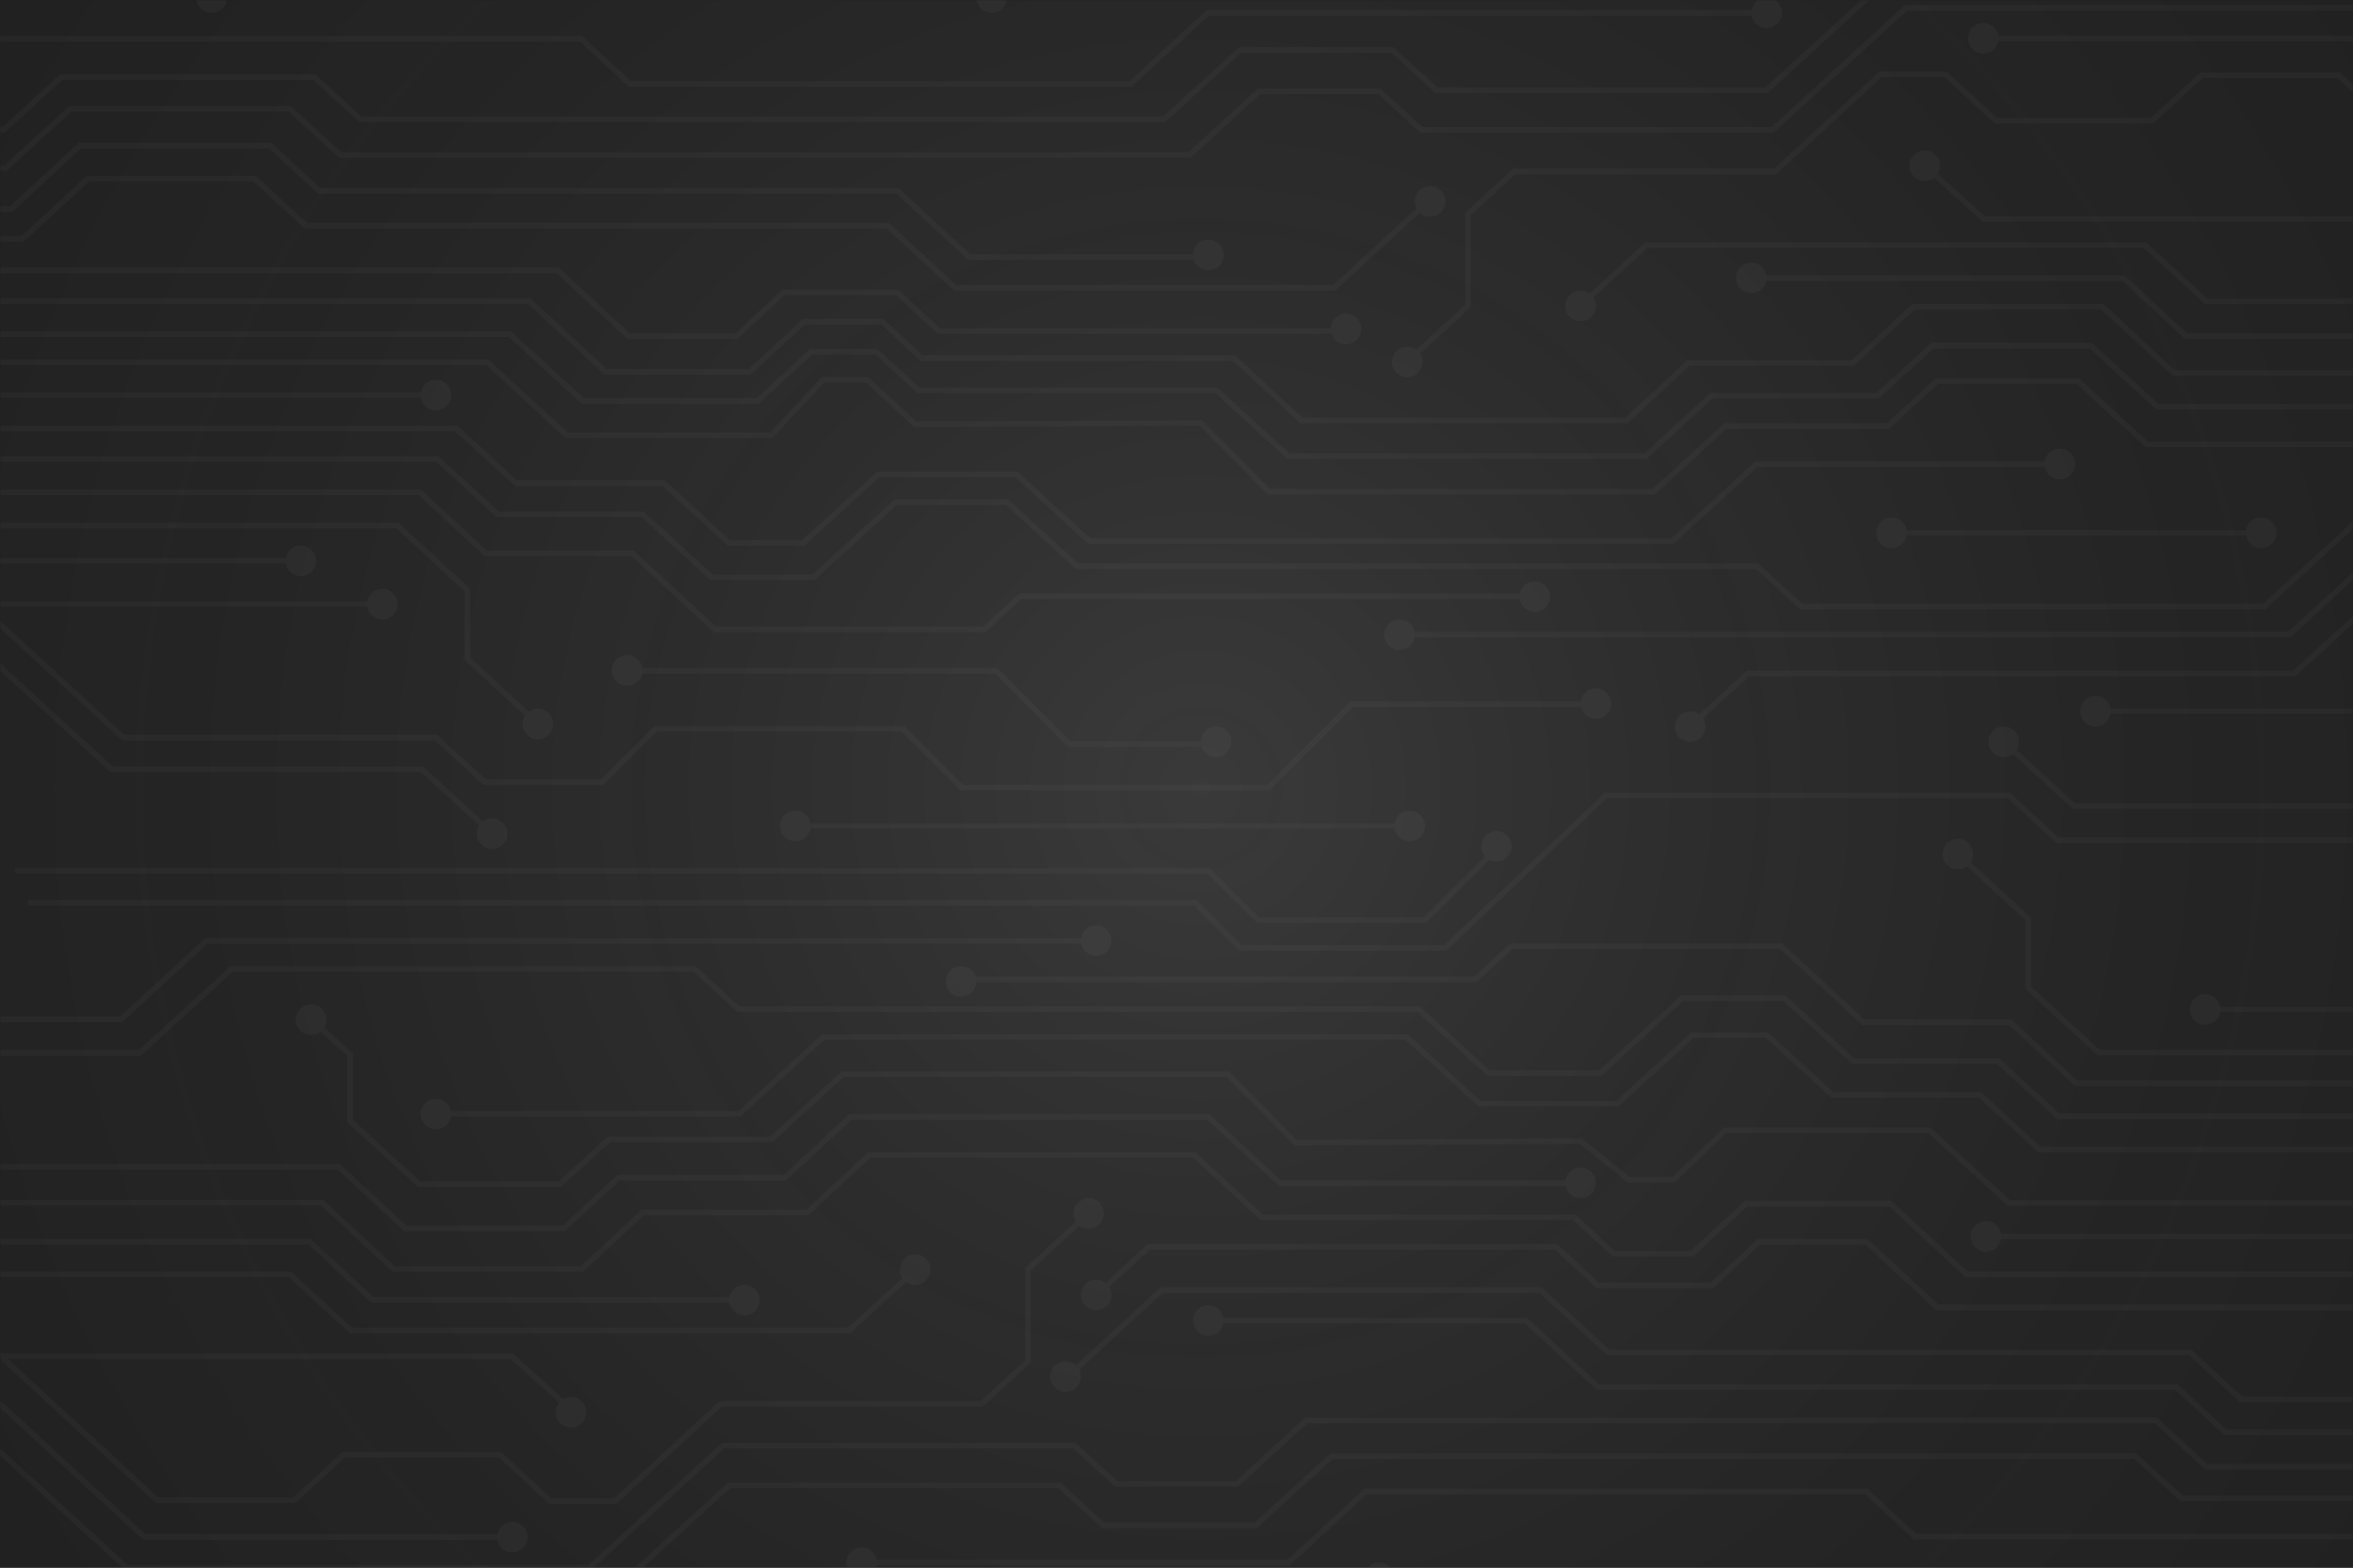<svg height="615" viewBox="0 0 923 615" width="923" xmlns="http://www.w3.org/2000/svg" xmlns:xlink="http://www.w3.org/1999/xlink"><rect x="0" y="0" width="923" height="615" fill="#808080" stroke="none"/><defs><path id="a" d="m0 0h923v615h-923z"/><radialGradient id="b" cx="32.745%" cy="50%" gradientTransform="matrix(.014 .999 -.429 .032 .537 .157)" r="111.293%"><stop offset="0" stop-color="#fff" stop-opacity=".13"/><stop offset="1" stop-opacity="0"/></radialGradient><mask id="c" fill="#fff"><use fill="#fff" fill-rule="evenodd" xlink:href="#a"/></mask><mask id="d" fill="#fff"><path d="m0 638h1087v-638h-1087z" fill="#fff" fill-rule="evenodd"/></mask></defs><g fill="none" fill-rule="evenodd"><use fill="#212121" xlink:href="#a"/><path d="m0 0h1440v618h-1440z" fill="url(#b)" fill-opacity=".87" mask="url(#c)"/><g mask="url(#c)" opacity=".05"><g fill-rule="evenodd" transform="translate(-49 -10)"><g fill="#a7a9ac"><path d="m286.967 638h-261.967v-2.173h261.116l48.49-44.28h130.375l17.213 15.72h58.975l29.724-27.144h316.149l18.061 16.492h98.48l22.575-20.615h50.843v2.173h-49.992l-22.575 20.615h-100.182l-18.061-16.492h-314.447l-29.725 27.144h-60.674l-17.214-15.72h-128.673z"/><path d="m280.783 626h-182.649l-68.134-62.345 1.477-1.604 67.506 61.771h180.95l52.274-47.832h138.644l16.499 15.097h46.332l27.329-25.008h333.992l19.851 18.164h85.139l25.402-23.243h51.605v2.178h-50.754l-25.402 23.243h-86.841l-19.851-18.164h-332.289l-27.332 25.008h-48.033l-16.499-15.097h-136.942z"/><path d="m997.074 573h-75.559l-19.147-17.728h-226.991l-.314-.291-27.843-25.777h-124.219v-2.204h125.071l.312.29 27.844 25.778h226.992l19.146 17.728h73.857l26.909-24.914h53.868v2.204h-53.017z"/><path d="m250 614h-144.848l-61.152-56.386 1.476-1.614 60.526 55.807h143.999z"/><path d="m290.661 600h-26.174l-19.862-18.287h-60.339l-19.391 17.854h-54.697l-63.198-58.186 1.478-1.615 62.57 57.608h52.995l19.393-17.854h62.039l19.863 18.287h24.472l41.467-38.178h102.374l17.43-16.048v-36.077l24.441-22.504 1.478 1.615-23.733 21.851v36.078l-18.766 17.278h-102.373z"/><path d="m993.945 560h-66.288l-19.932-18.37h-228.277l-.313-.289-26.2-24.148h-147.888l-36.572 33.707-1.476-1.614 37.198-34.286h149.589l.312.289 26.2 24.148h228.278l19.931 18.37h64.587l25.573-23.57h55.332v2.193h-54.482z"/><path d="m1074 524h-265.418l-.313-.291-27.542-25.504h-41.305l-18.538 17.168h-45.551l-16.42-15.208h-158.888l-20.548 19.029-1.477-1.624 21.175-19.61h160.59l16.42 15.208h43.848l18.538-17.168h43.01l.313.29 27.542 25.505h264.565z"/><path d="m1074 511h-254.025l-.312-.291-29.593-27.435h-55.783l-21.161 19.619h-31.613l-15.382-14.259h-122.643l-26.347-24.427h-126.755l-24.296 22.525h-64.502l-23.812 22.077h-74.867l-27.97-25.933h-146.94v-2.207h147.79l27.971 25.933h73.165l23.812-22.077h64.502l24.296-22.525h128.456l26.346 24.427h122.644l15.382 14.259h29.911l21.161-19.619h57.485l.312.291 29.594 27.435h253.173z"/><path d="m270.536 493h-62.959l-26.162-24.22h-150.415v-2.204h151.267l26.161 24.22h61.258l21.457-19.864h65.247l25.848-23.931h141.134l28.102 26.017h116.526v2.204h-117.378l-.313-.291-27.789-25.726h-139.433l-25.848 23.931h-65.245z"/><path d="m828 496h246v-2h-246z" mask="url(#d)"/><path d="m1074 483h-237.393l-.312-.287-30.913-28.232h-79.246l-20.311 19.484h-18.188l-18.899-15.223-112.007.545-26.615-26.883h-150.043l-28.068 25.635h-63.709l-19.235 17.566h-56.091l-27.658-25.259v-26.024l-18.311-16.723 1.476-1.6 19.018 17.369v26.024l26.323 24.041h54.392l19.233-17.566h63.709l28.069-25.635h151.807l26.612 26.879 111.865-.545 18.905 15.227h16.534l20.31-19.484h80.978l.312.287 30.913 28.232h236.543z" mask="url(#d)"/><path d="m1074 449h-217.973l-23.643-21.649h-56.907l-.312-.288-26.69-24.436h-39.198l-32.194 29.478h-44.545l-.313-.288-27.109-24.819h-266.808l-17.277-15.819h-180.765l-35.999 32.96h-64.264v-2.179h63.414l35.998-32.96h182.466l17.278 15.819h266.808l.313.288 27.109 24.819h42.843l32.193-29.478h40.902l.312.288 26.689 24.436h56.907l.312.288 23.331 21.361h217.122z" mask="url(#d)"/><path d="m1074 462h-225.4l-.312-.287-23.087-21.109h-57.862l-.312-.287-25.307-23.14h-28.457l-29.325 26.817h-55.044l-.312-.286-28.289-25.868h-227.877l-32.975 30.154h-119.44v-2.176h118.59l32.975-30.154h229.577l.312.287 28.29 25.867h53.341l29.326-26.817h30.159l.312.286 25.307 23.141h57.863l.312.287 23.086 21.109h224.549z" mask="url(#d)"/><path d="m96.872 411h-56.872v-2.19h56.022l33.491-30.81h349.487v2.19h-348.636z" mask="url(#d)"/><path d="m1074 436h-211.034l-.312-.29-25.573-23.633h-57.607l-.312-.289-32.017-29.589h-104.843l-14.118 13.047h-202.183v-2.199h201.333l14.117-13.047h106.546l.312.289 32.018 29.589h57.606l.312.29 25.573 23.633h210.184z" mask="url(#d)"/><path d="m1064.523 420-86.236-79.328h-122.673l-19.003-17.482h-157.31l-62.885 59.7h-81.372l-17.613-17.652h-457.432v-2.19h458.336l17.613 17.652h79.596l62.885-59.7h159.032l19.002 17.482h122.673l.312.289 86.55 79.616z" mask="url(#d)"/><path d="m1067.521 404-83.798-76.716h-121.677l-.313-.288-27.733-25.389 1.479-1.608 27.419 25.102h121.677l.314.288 84.11 77.003z" mask="url(#d)"/><path d="m1074 424h-202.244l-.314-.29-27.839-25.691v-26.928l-27.603-25.472 1.477-1.619 28.313 26.126v26.927l26.818 24.749h201.392z" mask="url(#d)"/><path d="m914 407h174v-2h-174z" mask="url(#d)"/><path d="m608.443 372h-66.429l-19.362-19.297h-467.652v-2.177h468.557l19.362 19.297h64.62l27.917-27.823 1.545 1.539z" mask="url(#d)"/><path d="m341 521h-146.342l-24.648-22.798h-142.01v-2.202h142.86l24.649 22.798h145.491z" mask="url(#d)"/><path d="m382.507 533h-196.267l-24.051-22.071h-131.189v-2.182h132.039l24.051 22.071h194.569l24.866-22.818 1.475 1.607z" mask="url(#d)"/><path d="m272.523 564-23.155-20.858h-221.368v-2.142h222.218l23.782 21.422z" mask="url(#d)"/><path d="m554.973 624h-167.973v-2.199h167.123l30.087-27.801h197.272l19.11 17.659h273.408v2.199h-274.259l-19.11-17.659h-195.57z" mask="url(#d)"/><path d="m360 335h242v-2h-242z" mask="url(#d)"/><path d="m791 220h87v-2h-87z" mask="url(#d)"/><path d="m791 220h145v-2h-145z" mask="url(#d)"/><path d="m50.843 62h-50.843v-2.173h49.993l22.575-20.616h100.181l18.061 16.494h314.449l29.724-27.144h60.675l17.213 15.719h128.673l48.49-44.279h261.966v2.173h-261.115l-48.49 44.279h-130.375l-17.214-15.719h-58.974l-29.724 27.144h-316.149l-18.061-16.494h-98.48z" mask="url(#d)"/><path d="m51.605 77h-51.605v-2.178h50.754l25.402-23.244h86.841l19.851 18.165h332.289l27.33-25.009h48.033l16.5 15.098h136.941l52.275-47.832h182.65l.314.286 67.821 62.058-1.477 1.605-67.508-61.772h-180.948l-52.274 47.832h-138.644l-16.5-15.098h-46.331l-27.33 25.009h-333.991l-19.851-18.165h-85.139z" mask="url(#d)"/><path d="m523 112h-94.218l-28.147-26.069h-226.912l-19.141-17.727h-73.832l-26.9 24.914h-53.851v-2.204h53l26.901-24.914h75.531l19.141 17.727h226.912l28.147 26.069h93.368z" mask="url(#d)"/><path d="m1031.524 82-60.526-55.807h-143.999v-2.193h144.849l.312.288 60.839 56.096z" mask="url(#d)"/><path d="m601.478 153-1.478-1.616 23.733-21.851v-36.077l18.766-17.279h102.374l41.466-38.178h26.175l19.863 18.287h60.337l19.392-17.854h54.698l.313.288 62.884 57.897-1.478 1.616-62.57-57.609h-52.995l-19.392 17.854h-62.041l-19.863-18.287h-24.47l-41.468 38.178h-102.373l-17.432 16.049v36.077z" mask="url(#d)"/><path d="m572.804 124h-149.589l-26.512-24.437h-228.279l-19.931-18.37h-64.588l-25.572 23.57h-55.332v-2.193h54.482l25.573-23.57h66.287l19.932 18.37h228.278l26.513 24.437h147.888l36.572-33.707 1.475 1.616z" mask="url(#d)"/><path d="m338.195 143h-42.978l-27.835-25.795h-264.381v-2.205h265.232l27.834 25.795h41.279l18.525-17.167h45.517l16.41 15.207h159.202v2.205h-160.053l-16.41-15.207h-43.817z" mask="url(#d)"/><path d="m687.465 176h-128.457l-26.346-24.427h-122.644l-15.38-14.26h-29.912l-21.161 19.62h-57.484l-29.907-27.727h-253.173v-2.207h254.023l29.907 27.727h55.783l21.161-19.62h31.613l15.38 14.26h122.645l26.347 24.427h126.754l24.295-22.525h64.502l23.811-22.077h74.868l27.971 25.934h146.94v2.207h-147.791l-27.971-25.934h-73.165l-23.812 22.077h-64.502z" mask="url(#d)"/><path d="m694.941 190h-141.064l-28.087-25.743h-116.892l-16.546-15.166h-24.747l-21.057 19.297h-69.324l-28.593-26.207h-245.632v-2.181h246.481l28.595 26.207h67.623l21.056-19.297h26.447l16.548 15.166h116.891l28.088 25.743h139.362l25.835-23.678h65.213l21.447-19.656h62.929l26.146 23.965h150.34v2.181h-151.191l-26.146-23.965h-61.227l-21.447 19.656h-65.213z" mask="url(#d)"/><path d="m698.126 204h-151.885l-.32-.325-26.303-26.671-111.961.547-18.971-17.456h-16.411l-20.321 21.732h-81.05l-31.243-28.644h-236.66v-2.183h237.511l31.242 28.644h79.252l20.321-21.732h18.212l18.968 17.452 112.024-.547 26.627 27h150.119l28.083-25.748h63.74l19.244-17.645h56.12l27.004 24.759h93.533v2.183h-94.385l-27.003-24.759h-54.418l-19.243 17.645h-63.741z" mask="url(#d)"/><path d="m937.589 249h-182.468l-17.276-15.819h-266.809l-27.422-25.107h-42.843l-32.195 29.478h-40.9l-27.002-24.722h-56.906l-23.645-21.65h-217.122v-2.179h217.973l23.645 21.65h56.906l27.002 24.722h39.199l32.194-29.478h44.545l27.421 25.107h266.81l17.276 15.819h180.766l35.998-32.96h64.264v2.179h-63.413z" mask="url(#d)"/><path d="m364.588 224h-30.158l-25.62-23.426h-57.862l-23.4-21.398h-224.548v-2.176h225.4l23.399 21.398h57.862l25.619 23.426h28.458l29.325-26.816h55.044l28.601 26.155h227.877l32.974-30.155h119.44v2.176h-118.589l-32.974 30.155h-229.579l-28.601-26.155h-53.343z" mask="url(#d)"/><path d="m947.487 260h-349.487v-2.19h348.636l33.492-30.81h56.872v2.19h-56.021z" mask="url(#d)"/><path d="m435.55 258h-106.544l-32.329-29.878h-57.606l-25.885-23.923h-210.185v-2.199h211.034l25.885 23.923h57.607l32.328 29.878h104.846l14.117-13.048h202.183v2.199h-201.331z" mask="url(#d)"/><path d="m547.08 320h-121.363l-22.971-22.99h-96.142l-20.852 20.871h-47.17l-19.006-17.46h-122.697l-.315-.288-86.564-79.521 1.477-1.612 86.252 79.234h122.697l19.006 17.46h45.414l20.854-20.871h97.951l22.971 22.99h119.553l32.638-32.665h96.187v2.187h-95.281z" mask="url(#d)"/><path d="m712.476 296-1.476-1.607 23.25-21.309h214.335l36.097-33.084h52.317v2.18h-51.466l-36.098 33.084h-214.334z" mask="url(#d)"/><path d="m241.52 338-27.419-25.102h-121.677l-.314-.288-84.109-77.003 1.479-1.608 83.796 76.716h121.677l28.047 25.677z" mask="url(#d)"/><path d="m259.521 295-28.31-26.125v-26.929l-26.819-24.748h-201.392v-2.198h202.242l28.155 25.98v26.929l27.603 25.472z" mask="url(#d)"/><path d="m871 290h172v-2h-172z" mask="url(#d)"/><path d="m1049 143h-142.86l-24.649-22.798h-145.491v-2.202h146.342l24.649 22.798h142.009z" mask="url(#d)"/><path d="m670.475 130-1.475-1.608 25.492-23.392h196.268l24.051 22.071h131.189v2.182h-132.039l-24.051-22.071h-194.569z" mask="url(#d)"/><path d="m1049 97h-222.219l-23.781-21.421 1.475-1.579 23.155 20.858h221.369z" mask="url(#d)"/><path d="m492.956 44h-197.338l-19.117-17.657h-273.501v-2.199h274.351l19.117 17.657h195.638l30.096-27.801h219.798v2.199h-218.947z" mask="url(#d)"/><path d="m3 166h217v-2h-217z" mask="url(#d)"/><path d="m0 231h167v-2h-167z" mask="url(#d)"/><path d="m3 248h196v-2h-196z" mask="url(#d)"/><path d="m526 303h-57.976l-28.719-28.807h-144.305v-2.193h145.211l28.719 28.807h57.07z" mask="url(#d)"/></g><path d="m829 301c0 3.314 2.686 6 5.999 6 3.314 0 6.001-2.686 6.001-6s-2.687-6-6.001-6c-3.314 0-5.999 2.686-5.999 6" fill="#bcbec0" mask="url(#d)"/><path d="m811 345c0 3.314 2.686 6 5.999 6 3.315 0 6.001-2.686 6.001-6 0-3.313-2.686-6-6.001-6-3.312 0-5.999 2.687-5.999 6" fill="#bcbec0" mask="url(#d)"/><path d="m908 406c0 3.313 2.687 6 5.999 6 3.315 0 6.001-2.687 6.001-6 0-3.314-2.686-6-6.001-6-3.313 0-5.999 2.686-5.999 6" fill="#bcbec0" mask="url(#d)"/><path d="m663 474c0 3.314 2.686 6 5.999 6 3.314 0 6.001-2.686 6.001-6s-2.687-6-6.001-6c-3.314 0-5.999 2.686-5.999 6" fill="#bcbec0" mask="url(#d)"/><path d="m822 495c0 3.314 2.687 6 5.999 6 3.315 0 6.001-2.686 6.001-6 0-3.313-2.686-6-6.001-6-3.313 0-5.999 2.687-5.999 6" fill="#bcbec0" mask="url(#d)"/><path d="m473 379c0 3.314 2.687 6 5.999 6 3.314 0 6.001-2.686 6.001-6s-2.687-6-6.001-6c-3.313 0-5.999 2.686-5.999 6" fill="#bcbec0" mask="url(#d)"/><path d="m420 395c0 3.313 2.687 6 5.999 6 3.314 0 6.001-2.687 6.001-6 0-3.314-2.687-6-6.001-6-3.313 0-5.999 2.686-5.999 6" fill="#bcbec0" mask="url(#d)"/><path d="m630 342c0 3.314 2.686 6 5.999 6 3.315 0 6.001-2.686 6.001-6 0-3.313-2.686-6-6.001-6-3.314 0-5.999 2.687-5.999 6" fill="#bcbec0" mask="url(#d)"/><path d="m596 334c0 3.313 2.687 6 5.999 6 3.315 0 6.001-2.687 6.001-6 0-3.314-2.686-6-6.001-6-3.313 0-5.999 2.686-5.999 6" fill="#bcbec0" mask="url(#d)"/><path d="m355 334c0 3.313 2.687 6 6.001 6 3.314 0 5.999-2.687 5.999-6 0-3.314-2.686-6-5.999-6-3.314 0-6.001 2.686-6.001 6" fill="#bcbec0" mask="url(#d)"/><path d="m669 286c0 3.314 2.686 6 5.999 6 3.314 0 6.001-2.686 6.001-6s-2.687-6-6.001-6c-3.314 0-5.999 2.686-5.999 6" fill="#bcbec0" mask="url(#d)"/><path d="m520 301.001c0 3.314 2.687 5.999 6.001 5.999 3.314 0 5.999-2.686 5.999-5.999 0-3.314-2.686-6.001-5.999-6.001-3.314 0-6.001 2.687-6.001 6.001" fill="#bcbec0" mask="url(#d)"/><path d="m289 272.999c0 3.314 2.687 6.001 5.999 6.001 3.314 0 6.001-2.687 6.001-6.001 0-3.314-2.687-5.999-6.001-5.999-3.313 0-5.999 2.686-5.999 5.999" fill="#bcbec0" mask="url(#d)"/><path d="m165 410c0 3.313 2.687 6 5.999 6 3.314 0 6.001-2.687 6.001-6 0-3.314-2.687-6-6.001-6-3.313 0-5.999 2.686-5.999 6" fill="#bcbec0" mask="url(#d)"/><path d="m214 447c0 3.314 2.687 6 5.999 6 3.314 0 6.001-2.686 6.001-6 0-3.313-2.687-6-6.001-6-3.313 0-5.999 2.687-5.999 6" fill="#bcbec0" mask="url(#d)"/><path d="m335 520c0 3.314 2.687 6 5.999 6 3.314 0 6.001-2.686 6.001-6 0-3.313-2.687-6-6.001-6-3.313 0-5.999 2.687-5.999 6" fill="#bcbec0" mask="url(#d)"/><path d="m267 564c0 3.313 2.687 6 5.999 6 3.314 0 6.001-2.687 6.001-6 0-3.314-2.687-6-6.001-6-3.313 0-5.999 2.686-5.999 6" fill="#bcbec0" mask="url(#d)"/><path d="m244 613c0 3.313 2.687 6 5.999 6 3.315 0 6.001-2.687 6.001-6 0-3.314-2.686-6-6.001-6-3.313 0-5.999 2.686-5.999 6" fill="#bcbec0" mask="url(#d)"/><path d="m381 623c0 3.314 2.687 6 5.999 6 3.315 0 6.001-2.686 6.001-6s-2.686-6-6.001-6c-3.313 0-5.999 2.686-5.999 6" fill="#bcbec0" mask="url(#d)"/><path d="m402 508c0 3.313 2.687 6 5.999 6 3.314 0 6.001-2.687 6.001-6 0-3.314-2.687-6-6.001-6-3.313 0-5.999 2.686-5.999 6" fill="#bcbec0" mask="url(#d)"/><path d="m470 486c0 3.313 2.687 6 6.001 6 3.314 0 5.999-2.687 5.999-6 0-3.314-2.686-6-5.999-6-3.314 0-6.001 2.686-6.001 6" fill="#bcbec0" mask="url(#d)"/><path d="m473 518c0 3.314 2.687 6 5.999 6 3.314 0 6.001-2.686 6.001-6 0-3.313-2.687-6-6.001-6-3.313 0-5.999 2.687-5.999 6" fill="#bcbec0" mask="url(#d)"/><path d="m461 550c0 3.314 2.687 6 5.999 6 3.314 0 6.001-2.686 6.001-6 0-3.313-2.687-6-6.001-6-3.313 0-5.999 2.687-5.999 6" fill="#bcbec0" mask="url(#d)"/><path d="m517 528.001c0 3.313 2.687 5.999 5.999 5.999 3.314 0 6.001-2.687 6.001-5.999 0-3.314-2.687-6.001-6.001-6.001-3.313 0-5.999 2.687-5.999 6.001" fill="#bcbec0" mask="url(#d)"/><path d="m584 629c0 3.314 2.686 6 5.999 6 3.314 0 6.001-2.686 6.001-6s-2.687-6-6.001-6c-3.314 0-5.999 2.686-5.999 6" fill="#bcbec0" mask="url(#d)"/><path d="m248 336.999c0-3.313-2.687-5.999-5.999-5.999-3.314 0-6.001 2.687-6.001 5.999 0 3.314 2.687 6.001 6.001 6.001 3.313 0 5.999-2.687 5.999-6.001" fill="#bcbec0" mask="url(#d)"/><path d="m266 294.001c0-3.314-2.687-6.001-5.999-6.001-3.314 0-6.001 2.687-6.001 6.001 0 3.314 2.687 5.999 6.001 5.999 3.313 0 5.999-2.686 5.999-5.999" fill="#bcbec0" mask="url(#d)"/><path d="m205 247c0-3.314-2.687-6-5.999-6-3.314 0-6.001 2.686-6.001 6s2.687 6 6.001 6c3.313 0 5.999-2.686 5.999-6" fill="#bcbec0" mask="url(#d)"/><path d="m173 229.999c0-3.314-2.687-5.999-5.999-5.999-3.315 0-6.001 2.686-6.001 5.999 0 3.314 2.686 6.001 6.001 6.001 3.313 0 5.999-2.687 5.999-6.001" fill="#bcbec0" mask="url(#d)"/><path d="m604 259c0-3.314-2.686-6-5.999-6-3.315 0-6.001 2.686-6.001 6s2.686 6 6.001 6c3.312 0 5.999-2.686 5.999-6" fill="#bcbec0" mask="url(#d)"/><path d="m657 244c0-3.314-2.686-6-5.999-6-3.314 0-6.001 2.686-6.001 6s2.687 6 6.001 6c3.314 0 5.999-2.686 5.999-6" fill="#bcbec0" mask="url(#d)"/><path d="m718 294.999c0-3.314-2.686-5.999-5.999-5.999-3.315 0-6.001 2.686-6.001 5.999 0 3.314 2.686 6.001 6.001 6.001 3.314 0 5.999-2.687 5.999-6.001" fill="#bcbec0" mask="url(#d)"/><path d="m877 288.999c0-3.314-2.686-5.999-5.999-5.999-3.315 0-6.001 2.686-6.001 5.999 0 3.314 2.686 6.001 6.001 6.001 3.312 0 5.999-2.687 5.999-6.001" fill="#bcbec0" mask="url(#d)"/><path d="m942 219.001c0-3.314-2.686-6.001-6-6.001s-6 2.687-6 6.001c0 3.314 2.686 5.999 6 5.999s6-2.686 6-5.999" fill="#bcbec0" mask="url(#d)"/><path d="m797 219.001c0-3.314-2.686-6.001-5.999-6.001-3.315 0-6.001 2.687-6.001 6.001 0 3.314 2.686 5.999 6.001 5.999 3.314 0 5.999-2.686 5.999-5.999" fill="#bcbec0" mask="url(#d)"/><path d="m863 192.001c0-3.314-2.686-6.001-5.999-6.001-3.315 0-6.001 2.687-6.001 6.001 0 3.314 2.686 5.999 6.001 5.999 3.314 0 5.999-2.686 5.999-5.999" fill="#bcbec0" mask="url(#d)"/><path d="m742 119c0-3.314-2.686-6-5.999-6-3.315 0-6.001 2.686-6.001 6s2.686 6 6.001 6c3.314 0 5.999-2.686 5.999-6" fill="#bcbec0" mask="url(#d)"/><path d="m810 75c0-3.314-2.687-6-5.999-6-3.315 0-6.001 2.686-6.001 6s2.686 6 6.001 6c3.313 0 5.999-2.686 5.999-6" fill="#bcbec0" mask="url(#d)"/><path d="m833 25.001c0-3.314-2.686-6.001-5.999-6.001-3.315 0-6.001 2.687-6.001 6.001s2.686 5.999 6.001 5.999c3.314 0 5.999-2.686 5.999-5.999" fill="#bcbec0" mask="url(#d)"/><path d="m748 15c0-3.314-2.686-6-5.999-6-3.315 0-6.001 2.686-6.001 6s2.686 6 6.001 6c3.314 0 5.999-2.686 5.999-6" fill="#bcbec0" mask="url(#d)"/><path d="m675 129.999c0-3.314-2.686-5.999-5.999-5.999-3.315 0-6.001 2.686-6.001 5.999 0 3.314 2.686 6.001 6.001 6.001 3.312 0 5.999-2.687 5.999-6.001" fill="#bcbec0" mask="url(#d)"/><path d="m607 152c0-3.314-2.687-6-5.999-6-3.315 0-6.001 2.686-6.001 6s2.686 6 6.001 6c3.313 0 5.999-2.686 5.999-6" fill="#bcbec0" mask="url(#d)"/><path d="m583 139.001c0-3.314-2.686-6.001-5.999-6.001-3.314 0-6.001 2.687-6.001 6.001 0 3.314 2.687 5.999 6.001 5.999 3.314 0 5.999-2.686 5.999-5.999" fill="#bcbec0" mask="url(#d)"/><path d="m616 88.999c0-3.314-2.686-5.999-5.999-5.999-3.315 0-6.001 2.686-6.001 5.999s2.686 6.001 6.001 6.001c3.314 0 5.999-2.687 5.999-6.001" fill="#bcbec0" mask="url(#d)"/><path d="m529 110c0-3.314-2.687-6-5.999-6-3.314 0-6.001 2.686-6.001 6s2.687 6 6.001 6c3.313 0 5.999-2.686 5.999-6" fill="#bcbec0" mask="url(#d)"/><path d="m444 8.999c0-3.314-2.687-5.999-5.999-5.999-3.315 0-6.001 2.686-6.001 5.999 0 3.314 2.686 6.001 6.001 6.001 3.313 0 5.999-2.687 5.999-6.001" fill="#bcbec0" mask="url(#d)"/><path d="m138 9c0-3.314-2.687-6-6.001-6-3.314 0-5.999 2.686-5.999 6 0 3.314 2.686 6 5.999 6 3.314 0 6.001-2.686 6.001-6" fill="#bcbec0" mask="url(#d)"/><path d="m226 164.999c0-3.314-2.687-5.999-5.999-5.999-3.314 0-6.001 2.686-6.001 5.999 0 3.314 2.687 6.001 6.001 6.001 3.313 0 5.999-2.687 5.999-6.001" fill="#bcbec0" mask="url(#d)"/></g></g></g></svg>